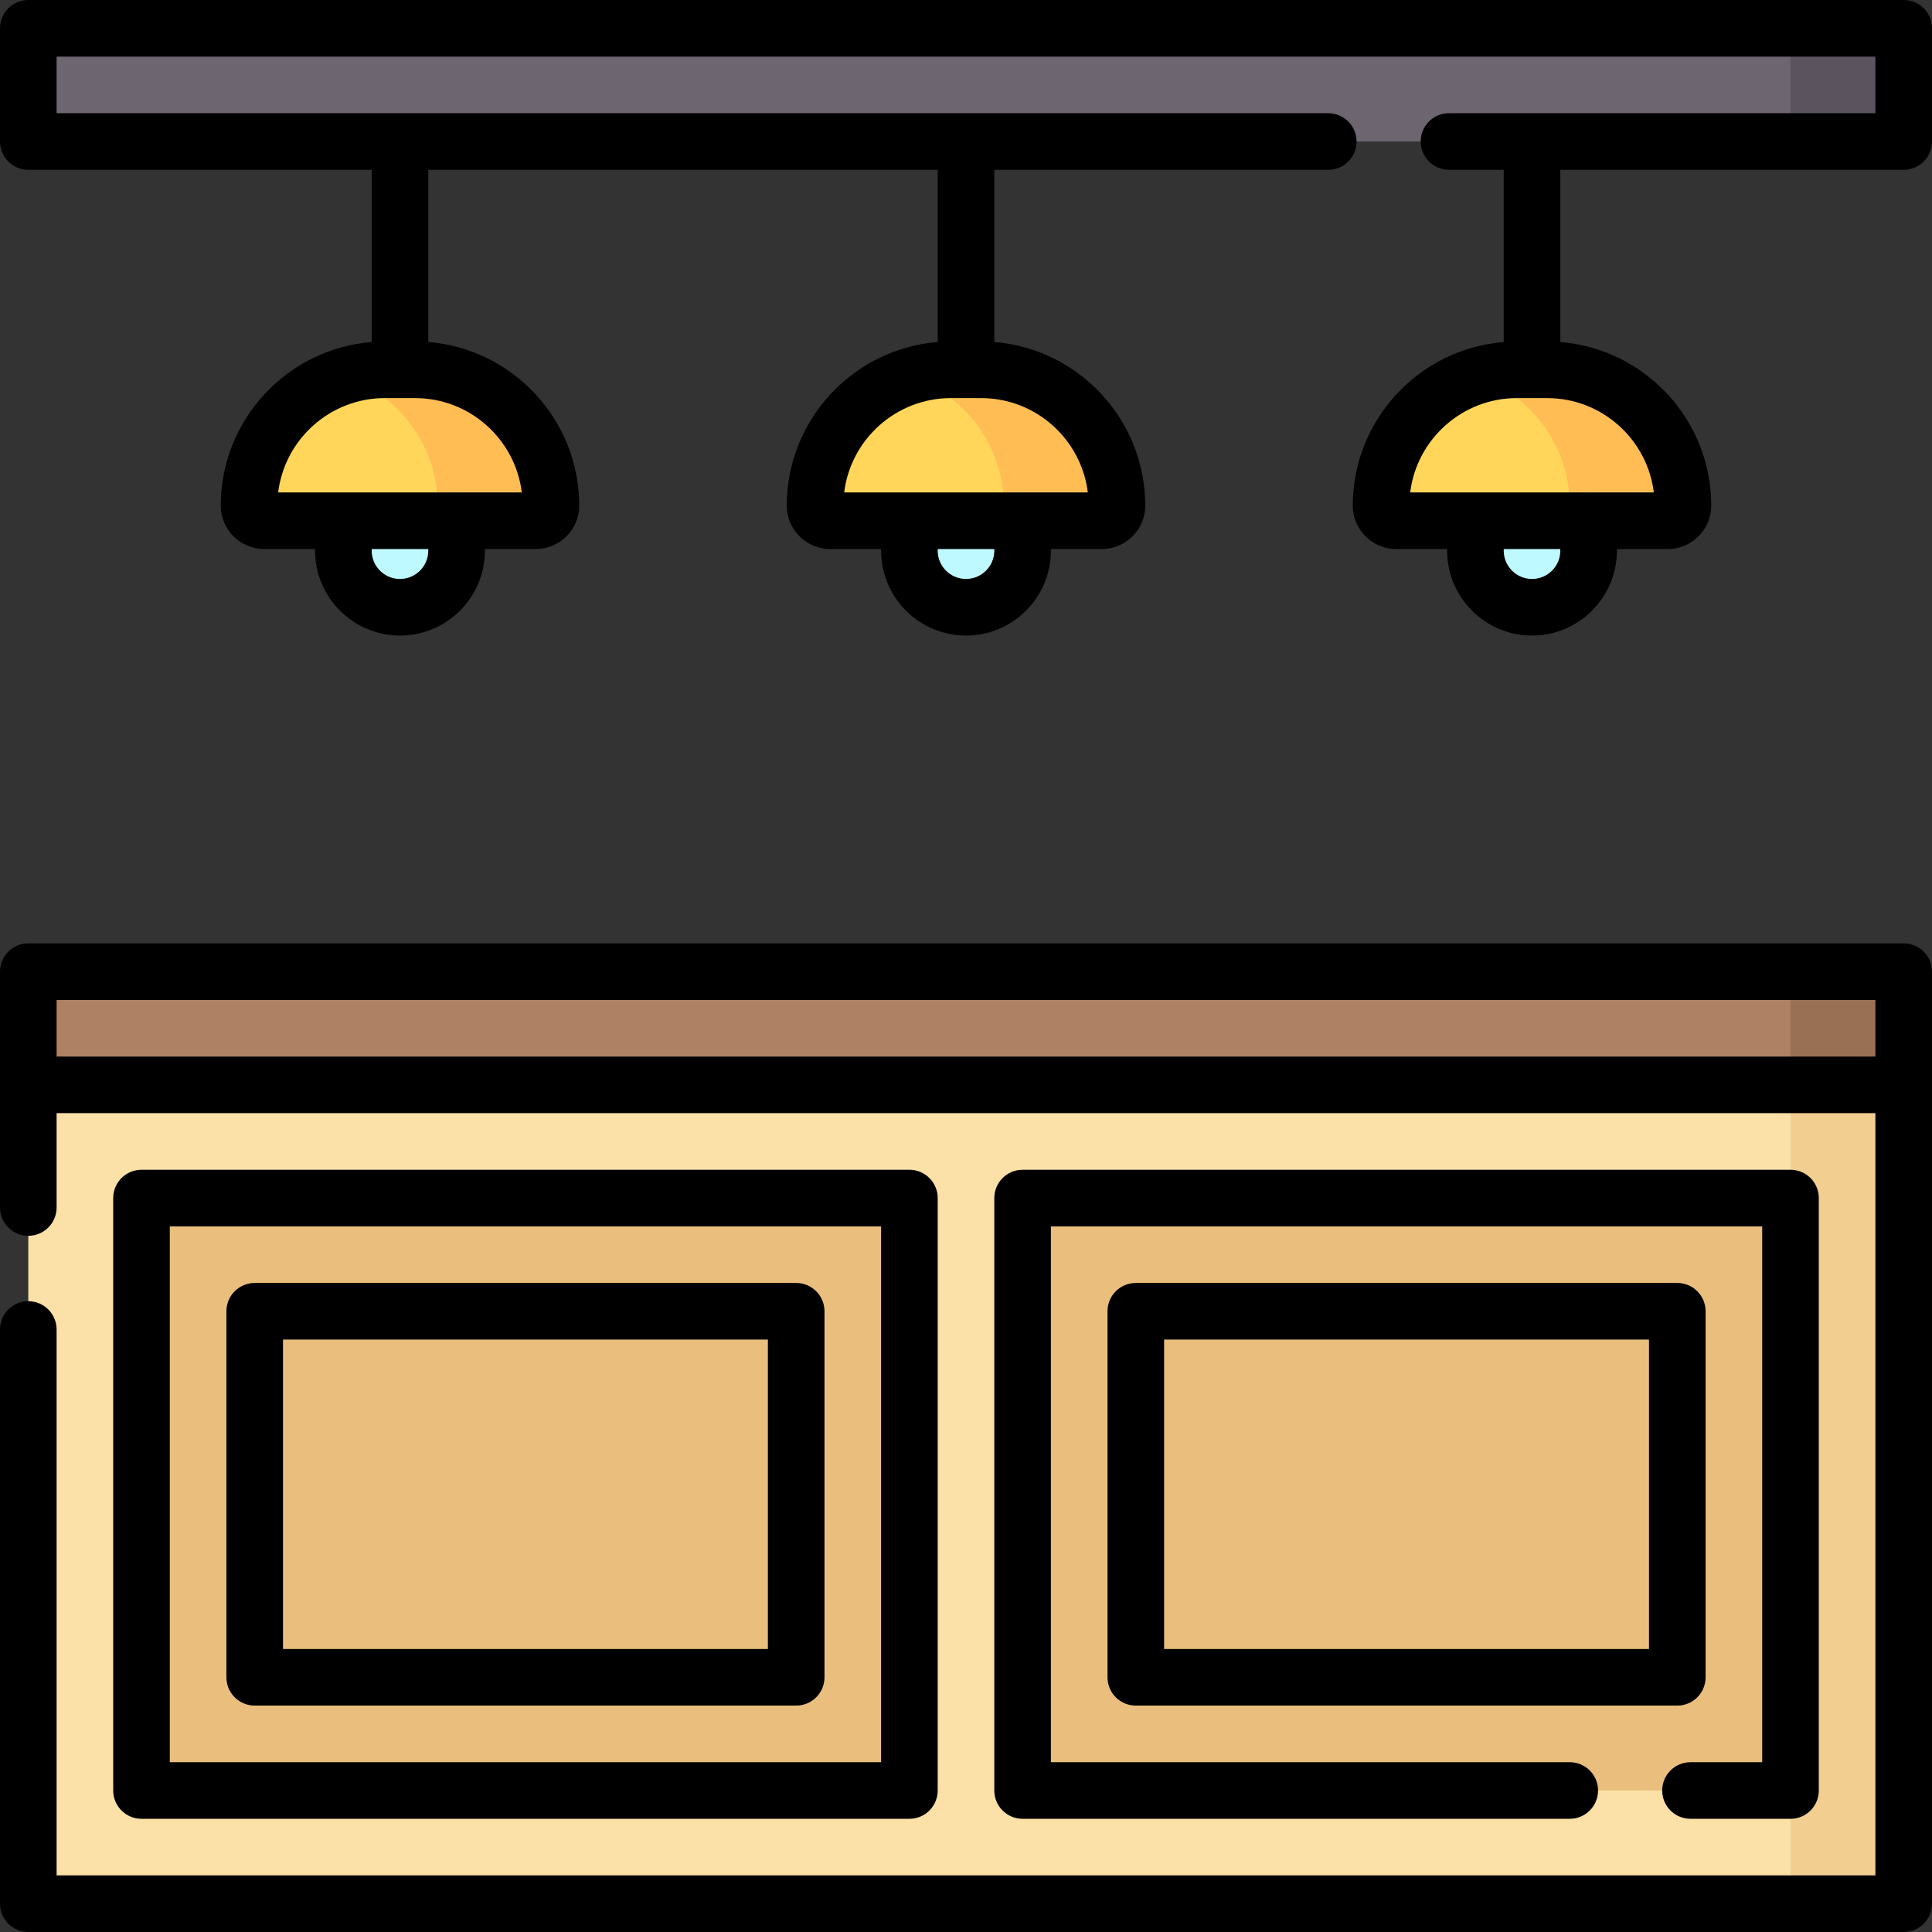 <svg height="512pt" viewBox="0 0 512 512" width="512pt" xmlns="http://www.w3.org/2000/svg"><rect x="0" y="0" width="512" height="512" fill="#333333" stroke="none"/><g fill="#bdf9ff"><path d="m121 145.93c0 8.281-6.715 15-15 15s-15-6.719-15-15c0-8.285 6.715-15 15-15s15 6.715 15 15zm0 0"/><path d="m271 145.93c0 8.281-6.715 15-15 15s-15-6.719-15-15c0-8.285 6.715-15 15-15s15 6.715 15 15zm0 0"/><path d="m421 145.93c0 8.281-6.715 15-15 15s-15-6.719-15-15c0-8.285 6.715-15 15-15s15 6.715 15 15zm0 0"/></g><path d="m292 138h-72c-2.211 0-4-1.789-4-4 0-19.883 16.117-36 36-36h8c19.883 0 36 16.117 36 36 0 2.211-1.789 4-4 4zm0 0" fill="#ffd659"/><path d="m260 98h-8c-3.836 0-7.531.602-11 1.711 14.504 4.648 25 18.242 25 34.289 0 2.211-1.789 4-4 4h30c2.211 0 4-1.789 4-4 0-19.883-16.117-36-36-36zm0 0" fill="#ffbd54"/><path d="m442 138h-72c-2.211 0-4-1.789-4-4 0-19.883 16.117-36 36-36h8c19.883 0 36 16.117 36 36 0 2.211-1.789 4-4 4zm0 0" fill="#ffd659"/><path d="m410 98h-8c-3.836 0-7.531.602-11 1.711 14.504 4.648 25 18.242 25 34.289 0 2.211-1.789 4-4 4h30c2.211 0 4-1.789 4-4 0-19.883-16.117-36-36-36zm0 0" fill="#ffbd54"/><path d="m142 138h-72c-2.211 0-4-1.789-4-4 0-19.883 16.117-36 36-36h8c19.883 0 36 16.117 36 36 0 2.211-1.789 4-4 4zm0 0" fill="#ffd659"/><path d="m110 98h-8c-3.836 0-7.531.602-11 1.711 14.504 4.648 25 18.242 25 34.289 0 2.211-1.789 4-4 4h30c2.211 0 4-1.789 4-4 0-19.883-16.117-36-36-36zm0 0" fill="#ffbd54"/><path d="m7.5 287.5h497v217h-497zm0 0" fill="#fbe1a8"/><path d="m37.5 317.5h203.5v157h-203.5zm0 0" fill="#eabf7e"/><path d="m271 317.5h203.5v157h-203.5zm0 0" fill="#eabf7e"/><path d="m474.5 287.5h30v217h-30zm0 0" fill="#f2cf91"/><path d="m7.5 257.5h497v30h-497zm0 0" fill="#af8164"/><path d="m474.5 257.5h30v30h-30zm0 0" fill="#9a7055"/><path d="m7.5 7.5h497v30h-497zm0 0" fill="#6d6670"/><path d="m474.5 7.5h30v30h-30zm0 0" fill="#5b545f"/><path d="m504.5 250h-497c-4.141 0-7.5 3.355-7.5 7.5v62.5c0 4.145 3.359 7.5 7.5 7.5s7.5-3.355 7.5-7.5v-25h482v202h-482v-144.668c0-4.141-3.359-7.5-7.5-7.5s-7.5 3.359-7.5 7.5v152.168c0 4.145 3.359 7.5 7.5 7.5h497c4.145 0 7.5-3.355 7.5-7.5v-247c0-4.145-3.355-7.5-7.5-7.5zm-489.5 30v-15h482v15zm0 0"/><path d="m504.5 0h-497c-4.141 0-7.5 3.355-7.5 7.5v30c0 4.145 3.359 7.5 7.5 7.5h91v45.641c-22.355 1.789-40 20.551-40 43.359 0 6.34 5.16 11.5 11.5 11.5h13.504c-.004.145-.004.285-.004.43 0 12.406 10.094 22.5 22.5 22.5s22.5-10.094 22.5-22.5c0-.145-.004-.285-.004-.43h13.504c6.34 0 11.5-5.16 11.5-11.5 0-22.809-17.645-41.57-40-43.359v-45.641h135v45.641c-22.355 1.789-40 20.551-40 43.359 0 6.34 5.16 11.5 11.5 11.5h13.504c-.004.145-.004.285-.004.43 0 12.406 10.094 22.5 22.5 22.5s22.5-10.094 22.5-22.5c0-.145-.004-.285-.004-.43h13.504c6.34 0 11.5-5.16 11.5-11.5 0-22.809-17.645-41.57-40-43.359v-45.641h88.5c4.145 0 7.5-3.355 7.5-7.5s-3.355-7.5-7.5-7.5h-337v-15h482v15h-113c-4.145 0-7.5 3.355-7.5 7.5s3.355 7.5 7.5 7.5h14.5v45.641c-22.355 1.789-40 20.551-40 43.359 0 6.34 5.16 11.5 11.5 11.5h13.504c-.004.145-.004.285-.004.43 0 12.406 10.094 22.5 22.5 22.5s22.5-10.094 22.5-22.5c0-.145-.004-.285-.004-.43h13.504c6.34 0 11.5-5.16 11.5-11.5 0-22.809-17.645-41.57-40-43.359v-45.641h91c4.145 0 7.5-3.355 7.5-7.5v-30c0-4.145-3.355-7.5-7.5-7.5zm-391 145.93c0 4.137-3.363 7.5-7.5 7.5s-7.5-3.363-7.5-7.5c0-.145.004-.289.012-.43h14.977c.008.141.012.285.012.43zm24.785-15.43h-19.434c-.086 0-.172 0-.262 0h-25.172c-.094-.004-.184-.004-.277 0h-19.426c1.73-14.07 13.754-25 28.285-25h8c14.531 0 26.555 10.93 28.285 25zm125.215 15.43c0 4.137-3.363 7.5-7.5 7.5s-7.5-3.363-7.5-7.5c0-.145.004-.289.012-.43h14.977c.008.141.012.285.012.43zm24.785-15.43h-19.461c-.07 0-.141 0-.211 0h-25.195c-.094-.004-.184-.004-.277 0h-19.426c1.727-14.07 13.754-25 28.285-25h8c14.531 0 26.555 10.93 28.285 25zm125.215 15.43c0 4.137-3.363 7.5-7.5 7.5s-7.5-3.363-7.5-7.5c0-.145.004-.289.012-.43h14.977c.008.141.012.285.012.43zm24.785-15.43h-19.461c-.07 0-.141 0-.211 0h-25.227c-.07 0-.141 0-.211 0h-19.461c1.73-14.07 13.758-25 28.285-25h8c14.531 0 26.555 10.93 28.285 25zm0 0"/><path d="m241 482c4.141 0 7.5-3.355 7.5-7.5v-157c0-4.145-3.359-7.5-7.5-7.5h-203.5c-4.141 0-7.5 3.355-7.5 7.5v157c0 4.145 3.359 7.5 7.5 7.5zm-196-157h188.5v142h-188.5zm0 0"/><path d="m211 340h-143.5c-4.141 0-7.5 3.355-7.5 7.5v97c0 4.145 3.359 7.5 7.5 7.5h143.5c4.141 0 7.5-3.355 7.5-7.5v-97c0-4.145-3.359-7.5-7.5-7.5zm-7.5 97h-128.5v-82h128.5zm0 0"/><path d="m448 482h26.5c4.145 0 7.5-3.355 7.5-7.5v-157c0-4.145-3.355-7.5-7.5-7.5h-203.5c-4.145 0-7.5 3.355-7.5 7.5v157c0 4.145 3.355 7.5 7.5 7.5h145c4.145 0 7.5-3.355 7.5-7.5s-3.355-7.5-7.5-7.5h-137.5v-142h188.5v142h-19c-4.145 0-7.5 3.355-7.5 7.5s3.355 7.5 7.5 7.5zm0 0"/><path d="m452 444.5v-97c0-4.145-3.355-7.5-7.5-7.5h-143.5c-4.145 0-7.5 3.355-7.5 7.5v97c0 4.145 3.355 7.5 7.5 7.5h143.5c4.145 0 7.5-3.355 7.5-7.5zm-15-7.5h-128.5v-82h128.5zm0 0"/></svg>